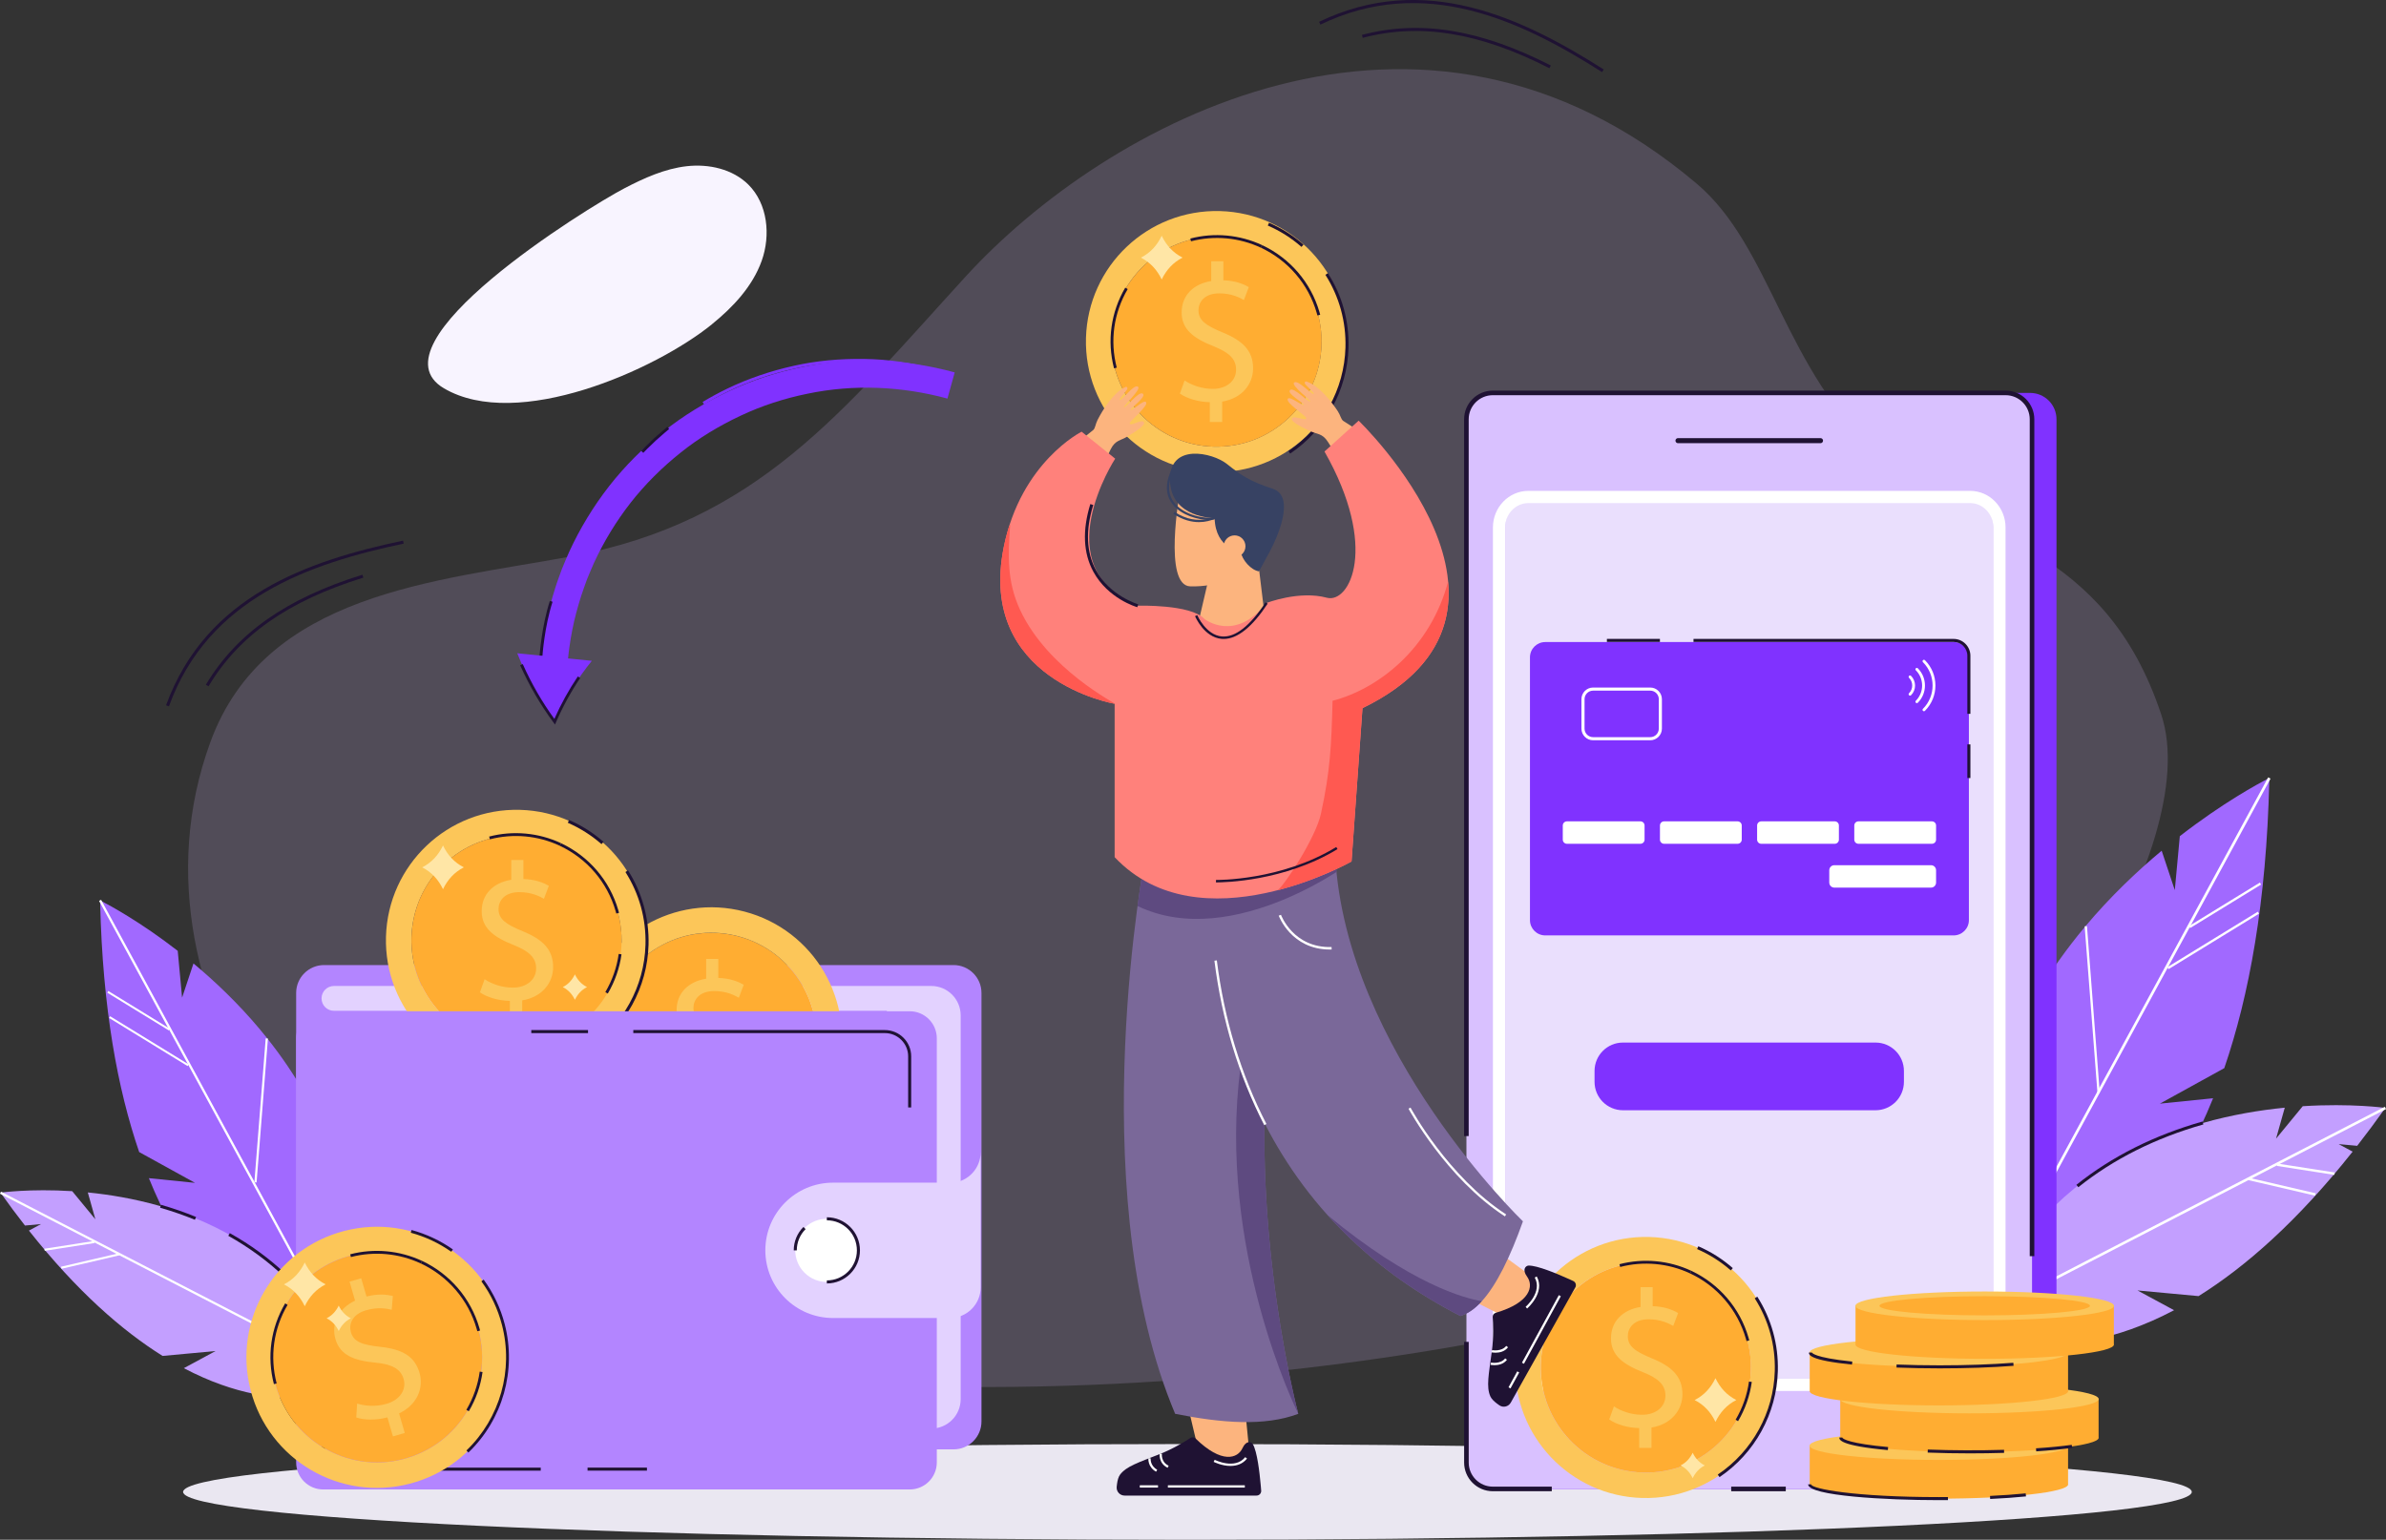 <svg width="378" height="244" viewBox="0 0 378 244" fill="none" xmlns="http://www.w3.org/2000/svg">
<rect x="0" y="0" width="378" height="244" fill="#333333" stroke="none"/>
<g clip-path="url(#clip0_1133_31891)">
<path d="M188.118 244C275.993 244 347.23 240.605 347.23 236.417C347.23 232.229 275.993 228.833 188.118 228.833C100.243 228.833 29.006 232.229 29.006 236.417C29.006 240.605 100.243 244 188.118 244Z" fill="#EAE7F1"/>
<path d="M83.108 210.801C55.498 202.238 18.12 159.406 33.307 117.653C41.949 93.897 69.082 92.127 90.406 88.183C120.043 82.698 133.379 65.257 153.011 43.789C174.945 19.802 224.76 -8.215 268.816 29.119C280.681 39.171 282.572 58.617 297.88 72.262C313.279 85.989 333.357 86.052 342.392 113.225C349.433 134.4 319.123 178.45 298.584 191.576C260.598 215.856 145.37 230.107 83.104 210.801H83.108Z" fill="#D9C1FF" fill-opacity="0.18"/>
<path d="M359.52 123.286C359.52 123.444 359.511 123.598 359.506 123.756C359.064 142.953 356.315 157.794 352.38 169.264L342.181 174.888L350.372 174.058L350.606 174.035C345.529 186.602 339.003 194.551 332.969 199.565C329.215 202.694 325.649 204.684 322.743 205.944C322.553 206.029 322.364 206.111 322.174 206.187C321.705 206.381 321.254 206.557 320.825 206.711H315.378C315.314 206.454 315.26 206.201 315.206 205.944C315.17 205.781 315.134 205.623 315.102 205.461C315.053 205.248 315.012 205.036 314.967 204.824C309.84 179.741 318.965 160.431 330.271 146.912C330.302 146.866 330.338 146.821 330.383 146.776C334.319 142.086 338.516 138.096 342.46 134.81L344.541 141.053L345.335 132.503C352.186 127.186 357.809 124.166 359.19 123.458C359.407 123.345 359.515 123.291 359.515 123.291L359.52 123.286Z" fill="#A169FF"/>
<path d="M359.705 123.385L359.507 123.751L347.127 146.532L346.906 146.934L343.53 153.145L343.418 153.353L332.654 173.155L332.64 173.182L315.103 205.451L314.841 205.934L314.421 206.702H313.947L314.358 205.934L314.967 204.815L332.275 172.97L332.595 172.378L359.191 123.448L359.34 123.182L359.705 123.385Z" fill="white"/>
<path d="M357.69 144.473L343.359 153.263L343.55 153.575L357.881 144.785L357.69 144.473Z" fill="white"/>
<path d="M358.021 139.858L346.787 146.749L346.978 147.06L358.212 140.17L358.021 139.858Z" fill="white"/>
<path d="M330.626 146.761L330.262 146.789L332.291 173.221L332.655 173.193L330.626 146.761Z" fill="white"/>
<path d="M312.973 210.832C312.973 210.832 325.533 217.593 344.425 207.622L338.63 204.49L348.306 205.388C355.716 200.757 363.966 193.544 372.713 182.494L370.501 181.302L373.435 181.573C374.91 179.682 376.4 177.682 377.903 175.565C377.903 175.565 372.546 174.807 364.81 175.294L360.581 180.436L361.963 175.529C346.113 177.091 322.785 184.137 312.969 210.832H312.973Z" fill="#C39FFF"/>
<path d="M377.812 175.387L311.961 209.39L312.149 209.755L378 175.752L377.812 175.387Z" fill="white"/>
<path d="M360.783 184.38L360.724 184.759L369.82 186.18L369.879 185.801L360.783 184.38Z" fill="white"/>
<path d="M356.295 186.638L356.208 187.011L366.775 189.471L366.862 189.097L356.295 186.638Z" fill="white"/>
<path d="M329.255 188.132L328.953 187.753C334.567 183.266 341.287 179.889 348.937 177.718L349.068 178.183C341.481 180.336 334.816 183.686 329.255 188.132Z" fill="#1F1233"/>
<path d="M325.798 66.444V231.763C325.798 234.069 323.93 235.943 321.619 235.943H240.371C238.064 235.943 236.191 234.069 236.191 231.763V66.444C236.191 64.132 238.064 62.264 240.371 62.264H321.619C323.93 62.264 325.798 64.132 325.798 66.444Z" fill="#8032FF"/>
<path d="M321.925 66.444V231.763C321.925 234.069 320.057 235.943 317.746 235.943H236.497C234.191 235.943 232.318 234.069 232.318 231.763V66.444C232.318 64.132 234.191 62.264 236.497 62.264H317.746C320.057 62.264 321.925 64.132 321.925 66.444Z" fill="#D9C1FF"/>
<path d="M315.77 83.587V214.624C315.77 217.292 313.744 219.454 311.248 219.454H242.993C240.497 219.454 238.471 217.292 238.471 214.624V83.587C238.471 80.919 240.497 78.757 242.993 78.757H311.248C313.744 78.757 315.77 80.919 315.77 83.587Z" fill="#EADFFD"/>
<path d="M288.412 70.231H265.833C265.612 70.231 265.432 70.05 265.432 69.829C265.432 69.608 265.612 69.427 265.833 69.427H288.412C288.633 69.427 288.814 69.608 288.814 69.829C288.814 70.05 288.633 70.231 288.412 70.231Z" fill="#1F1233"/>
<path d="M297.128 165.211H257.115C254.63 165.211 252.615 167.226 252.615 169.711V171.436C252.615 173.921 254.63 175.936 257.115 175.936H297.128C299.613 175.936 301.627 173.921 301.627 171.436V169.711C301.627 167.226 299.613 165.211 297.128 165.211Z" fill="#8032FF"/>
<path d="M312.123 220.42H242.121C239.029 220.42 236.516 217.82 236.516 214.62V83.587C236.516 80.392 239.029 77.787 242.121 77.787H312.123C315.214 77.787 317.728 80.387 317.728 83.587V214.624C317.728 217.82 315.214 220.424 312.123 220.424V220.42ZM242.121 79.724C240.099 79.724 238.452 81.457 238.452 83.587V214.624C238.452 216.755 240.099 218.488 242.121 218.488H312.123C314.145 218.488 315.792 216.755 315.792 214.624V83.587C315.792 81.457 314.145 79.724 312.123 79.724H242.121Z" fill="white"/>
<path d="M244.806 148.23H309.496C310.835 148.23 311.92 147.145 311.92 145.806V104.166C311.92 102.827 310.835 101.742 309.496 101.742H244.806C243.468 101.742 242.383 102.827 242.383 104.166V145.806C242.383 147.145 243.468 148.23 244.806 148.23Z" fill="#8032FF"/>
<path d="M259.885 130.157H248.236C247.875 130.157 247.582 130.45 247.582 130.811V133.055C247.582 133.416 247.875 133.709 248.236 133.709H259.885C260.246 133.709 260.539 133.416 260.539 133.055V130.811C260.539 130.45 260.246 130.157 259.885 130.157Z" fill="white"/>
<path d="M275.279 130.157H263.631C263.27 130.157 262.977 130.45 262.977 130.811V133.055C262.977 133.416 263.27 133.709 263.631 133.709H275.279C275.641 133.709 275.934 133.416 275.934 133.055V130.811C275.934 130.45 275.641 130.157 275.279 130.157Z" fill="white"/>
<path d="M290.672 130.157H279.024C278.662 130.157 278.369 130.45 278.369 130.811V133.055C278.369 133.416 278.662 133.709 279.024 133.709H290.672C291.033 133.709 291.326 133.416 291.326 133.055V130.811C291.326 130.45 291.033 130.157 290.672 130.157Z" fill="white"/>
<path d="M306.066 130.157H294.418C294.057 130.157 293.764 130.45 293.764 130.811V133.055C293.764 133.416 294.057 133.709 294.418 133.709H306.066C306.428 133.709 306.721 133.416 306.721 133.055V130.811C306.721 130.45 306.428 130.157 306.066 130.157Z" fill="white"/>
<path d="M305.921 137.104H290.6C290.158 137.104 289.801 137.461 289.801 137.902V139.857C289.801 140.298 290.158 140.656 290.6 140.656H305.921C306.363 140.656 306.72 140.298 306.72 139.857V137.902C306.72 137.461 306.363 137.104 305.921 137.104Z" fill="white"/>
<path d="M250.537 115.46V110.797C250.537 109.777 251.367 108.951 252.383 108.951H261.441C262.461 108.951 263.286 109.781 263.286 110.797V115.46C263.286 116.48 262.456 117.306 261.441 117.306H252.383C251.363 117.306 250.537 116.475 250.537 115.46ZM252.383 109.443C251.638 109.443 251.029 110.048 251.029 110.797V115.46C251.029 116.204 251.634 116.814 252.383 116.814H261.441C262.185 116.814 262.795 116.209 262.795 115.46V110.797C262.795 110.052 262.19 109.443 261.441 109.443H252.383Z" fill="white"/>
<path d="M304.574 112.481C304.574 112.422 304.597 112.368 304.642 112.323C306.678 110.287 306.678 106.969 304.642 104.934C304.556 104.848 304.556 104.703 304.642 104.618C304.728 104.532 304.872 104.532 304.958 104.618C307.17 106.829 307.17 110.431 304.958 112.643C304.872 112.729 304.728 112.729 304.642 112.643C304.597 112.598 304.574 112.544 304.574 112.485V112.481Z" fill="white"/>
<path d="M303.449 106.062C303.449 106.003 303.472 105.949 303.517 105.904C303.603 105.818 303.747 105.818 303.833 105.904C305.336 107.407 305.336 109.853 303.833 111.356C303.747 111.442 303.603 111.442 303.517 111.356C303.431 111.271 303.431 111.126 303.517 111.04C304.844 109.713 304.844 107.551 303.517 106.22C303.472 106.175 303.449 106.12 303.449 106.062Z" fill="white"/>
<path d="M302.371 110.007C302.371 109.948 302.394 109.894 302.439 109.849C303.111 109.176 303.111 108.084 302.439 107.416C302.353 107.33 302.353 107.186 302.439 107.1C302.525 107.014 302.669 107.014 302.755 107.1C303.603 107.949 303.603 109.325 302.755 110.169C302.669 110.255 302.525 110.255 302.439 110.169C302.394 110.124 302.371 110.07 302.371 110.011V110.007Z" fill="white"/>
<path d="M322.287 199.056H321.56V66.444C321.56 64.34 319.85 62.625 317.742 62.625H236.494C234.391 62.625 232.676 64.336 232.676 66.444V180.026H231.949V66.444C231.949 63.939 233.989 61.898 236.494 61.898H317.742C320.247 61.898 322.287 63.939 322.287 66.444V199.056Z" fill="#1F1233"/>
<path d="M245.84 236.308H236.498C233.993 236.308 231.953 234.268 231.953 231.763V212.642H232.68V231.763C232.68 233.866 234.39 235.581 236.498 235.581H245.84V236.308Z" fill="#1F1233"/>
<path d="M282.911 235.582H274.264V236.308H282.911V235.582Z" fill="#1F1233"/>
<path d="M327.645 235.216C327.645 236.466 318.474 237.482 307.169 237.482C295.864 237.482 286.693 236.466 286.693 235.216C286.693 235.193 286.698 235.171 286.702 235.148V229.027H327.631V235.135C327.64 235.162 327.645 235.189 327.645 235.216Z" fill="#FFAD32"/>
<path d="M307.165 231.347C318.474 231.347 327.641 230.333 327.641 229.081C327.641 227.83 318.474 226.815 307.165 226.815C295.857 226.815 286.689 227.83 286.689 229.081C286.689 230.333 295.857 231.347 307.165 231.347Z" fill="#FCC659"/>
<path d="M332.483 227.832C332.483 229.082 323.312 230.098 312.007 230.098C300.702 230.098 291.531 229.082 291.531 227.832C291.531 227.809 291.536 227.787 291.54 227.764V221.644H332.469V227.751C332.478 227.778 332.483 227.805 332.483 227.832Z" fill="#FFAD32"/>
<path d="M312.003 223.964C323.312 223.964 332.479 222.949 332.479 221.698C332.479 220.446 323.312 219.432 312.003 219.432C300.695 219.432 291.527 220.446 291.527 221.698C291.527 222.949 300.695 223.964 312.003 223.964Z" fill="#FCC659"/>
<path d="M327.645 220.442C327.645 221.693 318.474 222.708 307.169 222.708C295.864 222.708 286.693 221.693 286.693 220.442C286.693 220.42 286.698 220.397 286.702 220.375V214.254H327.631V220.361C327.64 220.388 327.645 220.415 327.645 220.442Z" fill="#FFAD32"/>
<path d="M307.165 216.579C318.474 216.579 327.641 215.564 327.641 214.313C327.641 213.061 318.474 212.047 307.165 212.047C295.857 212.047 286.689 213.061 286.689 214.313C286.689 215.564 295.857 216.579 307.165 216.579Z" fill="#FCC659"/>
<path d="M307.169 237.721C298.842 237.721 286.449 237.053 286.449 235.216H286.932C286.932 235.92 293.882 237.238 307.169 237.238C307.652 237.238 308.13 237.238 308.604 237.234V237.717C308.134 237.717 307.652 237.721 307.169 237.721Z" fill="#1F1233"/>
<path d="M315.288 237.536L315.266 237.053C317.337 236.954 319.242 236.818 320.917 236.647L320.967 237.13C319.283 237.301 317.374 237.437 315.288 237.536Z" fill="#1F1233"/>
<path d="M299.085 229.79C291.391 229.091 291.391 228.12 291.391 227.8H291.874C291.874 228.035 293.178 228.766 299.126 229.307L299.081 229.79H299.085Z" fill="#1F1233"/>
<path d="M312.111 230.31C309.809 230.31 307.548 230.269 305.391 230.183L305.409 229.7C309.258 229.849 313.519 229.867 317.486 229.745L317.499 230.228C315.744 230.282 313.929 230.31 312.106 230.31H312.111Z" fill="#1F1233"/>
<path d="M322.584 229.989L322.553 229.506C324.737 229.361 326.642 229.176 328.213 228.955L328.281 229.434C326.696 229.659 324.778 229.844 322.584 229.989Z" fill="#1F1233"/>
<path d="M293.4 216.24C286.576 215.545 286.576 214.664 286.576 214.335H287.059C287.059 214.335 287.235 215.125 293.45 215.761L293.4 216.244V216.24Z" fill="#1F1233"/>
<path d="M307.291 216.84C304.935 216.84 302.634 216.795 300.449 216.709L300.467 216.227C302.647 216.312 304.944 216.357 307.291 216.357C311.493 216.357 315.527 216.217 318.962 215.951L318.998 216.434C315.554 216.7 311.506 216.84 307.291 216.84Z" fill="#1F1233"/>
<path d="M334.901 213.058C334.901 214.308 325.73 215.324 314.425 215.324C303.12 215.324 293.949 214.308 293.949 213.058C293.949 213.035 293.954 213.012 293.958 212.99V206.869H334.887V212.976C334.896 213.003 334.901 213.031 334.901 213.058Z" fill="#FFAD32"/>
<path d="M314.425 209.189C325.733 209.189 334.901 208.175 334.901 206.923C334.901 205.672 325.733 204.657 314.425 204.657C303.117 204.657 293.949 205.672 293.949 206.923C293.949 208.175 303.117 209.189 314.425 209.189Z" fill="#FCC659"/>
<path d="M331.101 206.923C331.101 207.763 323.632 208.444 314.426 208.444C305.219 208.444 297.75 207.763 297.75 206.923C297.75 206.083 305.219 205.402 314.426 205.402C323.632 205.402 331.101 206.083 331.101 206.923Z" fill="#FFAD32"/>
<path d="M261.293 196.018C249.875 195.706 240.371 204.711 240.055 216.136C239.743 227.556 248.747 237.066 260.169 237.378C271.587 237.689 281.096 228.684 281.408 217.26C281.719 205.84 272.716 196.334 261.293 196.018ZM277.373 217.151C277.251 221.598 275.405 225.728 272.174 228.788C268.947 231.848 264.723 233.469 260.278 233.347C251.103 233.094 243.841 225.43 244.089 216.249C244.211 211.802 246.053 207.672 249.284 204.612C252.398 201.66 256.442 200.048 260.72 200.048C260.878 200.048 261.027 200.048 261.185 200.057C270.211 200.301 277.378 207.726 277.378 216.695C277.378 216.849 277.378 216.998 277.378 217.151H277.373Z" fill="#FCC659"/>
<path d="M277.382 216.695C277.382 216.849 277.382 216.998 277.382 217.151C277.26 221.597 275.414 225.728 272.183 228.788C268.956 231.848 264.732 233.469 260.286 233.347C251.111 233.094 243.85 225.43 244.098 216.248C244.22 211.802 246.061 207.672 249.293 204.612C252.407 201.66 256.45 200.048 260.729 200.048C260.887 200.048 261.035 200.048 261.193 200.057C270.22 200.301 277.391 207.726 277.391 216.695H277.382Z" fill="#FFAD32"/>
<path d="M259.683 229.434V226.301C257.882 226.27 256.023 225.71 254.939 224.938L255.684 222.862C256.799 223.606 258.415 224.193 260.152 224.193C262.354 224.193 263.844 222.92 263.844 221.155C263.844 219.39 262.634 218.393 260.337 217.463C257.173 216.222 255.219 214.795 255.219 212.096C255.219 209.397 257.047 207.569 259.904 207.104V203.971H261.826V206.982C263.686 207.045 264.958 207.542 265.857 208.07L265.08 210.119C264.43 209.749 263.158 209.063 261.172 209.063C258.785 209.063 257.886 210.489 257.886 211.73C257.886 213.342 259.033 214.15 261.732 215.265C264.927 216.569 266.538 218.181 266.538 220.943C266.538 223.394 264.832 225.687 261.637 226.215V229.443H259.683V229.434Z" fill="#FCC659"/>
<path d="M276.695 212.53C276.659 212.394 276.623 212.259 276.583 212.123C275.26 207.56 272.047 203.8 267.746 201.787L267.936 201.376C272.349 203.443 275.657 207.303 277.007 211.965C277.057 212.132 277.093 212.268 277.129 212.408L276.691 212.521L276.695 212.53Z" fill="#1F1233"/>
<path d="M267.751 201.791C264.294 200.17 260.363 199.809 256.671 200.771L256.559 200.333C260.35 199.344 264.393 199.719 267.945 201.38L267.755 201.791H267.751Z" fill="#1F1233"/>
<path d="M275.351 225.209L274.963 224.978C276.069 223.096 276.782 221.06 277.08 218.925L277.527 218.988C277.22 221.182 276.489 223.272 275.351 225.209Z" fill="#1F1233"/>
<path d="M274.197 201.312C272.599 199.913 270.802 198.776 268.861 197.932L269.055 197.489C271.046 198.351 272.883 199.516 274.517 200.951L274.197 201.317V201.312Z" fill="#1F1233"/>
<path d="M272.409 234.07L272.139 233.668C277.613 229.98 280.989 223.846 281.169 217.256C281.282 213.162 280.181 209.176 277.992 205.736L278.398 205.475C280.641 209 281.765 213.076 281.652 217.269C281.467 224.017 278.015 230.296 272.409 234.074V234.07Z" fill="#1F1233"/>
<path d="M312.158 113.121H311.675V103.908C311.675 102.708 310.696 101.728 309.495 101.728H268.291V101.245H309.495C310.962 101.245 312.158 102.441 312.158 103.908V113.121Z" fill="#1F1233"/>
<path d="M312.159 117.96H311.676V123.291H312.159V117.96Z" fill="#1F1233"/>
<path d="M262.971 101.241H254.572V101.724H262.971V101.241Z" fill="#1F1233"/>
<path d="M112.79 51.381C116.139 48.664 119.217 45.391 120.67 41.333C122.119 37.275 121.622 32.306 118.567 29.263C116.076 26.785 112.294 25.946 108.805 26.338C105.312 26.731 102.04 28.216 98.926 29.837C92.964 32.942 58.277 54.451 70.336 61.537C81.944 68.358 103.827 58.657 112.799 51.381H112.79Z" fill="#F8F4FF"/>
<path d="M33.03 108.752L32.615 108.504C37.507 100.343 45.387 94.805 57.419 91.076L57.563 91.537C45.654 95.224 37.859 100.695 33.035 108.752H33.03Z" fill="#1F1233"/>
<path d="M26.762 111.93L26.307 111.763C32.62 94.403 48.831 88.833 63.855 85.673L63.955 86.147C49.062 89.28 32.995 94.791 26.762 111.93Z" fill="#1F1233"/>
<path d="M245.466 10.811C234.364 5.137 224.968 3.607 215.887 5.999L215.766 5.53C224.968 3.106 234.472 4.645 245.687 10.378L245.466 10.806V10.811Z" fill="#1F1233"/>
<path d="M253.805 11.421C240.961 3.259 225.612 -4.017 209.184 3.896L208.977 3.458C225.621 -4.559 241.11 2.776 254.071 11.01L253.809 11.416L253.805 11.421Z" fill="#1F1233"/>
<path d="M193.281 33.448C181.863 33.137 172.359 42.142 172.043 53.566C171.732 64.987 180.735 74.497 192.158 74.809C203.576 75.12 213.085 66.115 213.396 54.69C213.708 43.27 204.704 33.764 193.281 33.448ZM209.361 54.582C209.24 59.028 207.394 63.158 204.162 66.219C200.936 69.279 196.711 70.9 192.266 70.778C183.091 70.525 175.829 62.86 176.078 53.679C176.2 49.233 178.041 45.103 181.272 42.043C184.386 39.091 188.43 37.479 192.708 37.479C192.866 37.479 193.015 37.479 193.173 37.488C202.199 37.732 209.366 45.157 209.366 54.126C209.366 54.28 209.366 54.429 209.366 54.582H209.361Z" fill="#FCC659"/>
<path d="M209.37 54.126C209.37 54.279 209.37 54.428 209.37 54.582C209.248 59.028 207.402 63.158 204.171 66.219C200.944 69.279 196.72 70.9 192.275 70.778C183.1 70.525 175.838 62.86 176.086 53.679C176.208 49.233 178.049 45.103 181.281 42.042C184.395 39.09 188.438 37.479 192.717 37.479C192.875 37.479 193.024 37.479 193.182 37.488C202.208 37.732 209.379 45.157 209.379 54.126H209.37Z" fill="#FFAD32"/>
<path d="M191.665 66.864V63.732C189.864 63.7 188.005 63.141 186.922 62.369L187.667 60.292C188.781 61.037 190.397 61.624 192.134 61.624C194.337 61.624 195.826 60.351 195.826 58.586C195.826 56.821 194.617 55.824 192.319 54.894C189.156 53.652 187.202 52.226 187.202 49.527C187.202 46.828 189.029 44.999 191.886 44.535V41.402H193.809V44.413C195.668 44.476 196.941 44.972 197.839 45.496L197.063 47.545C196.413 47.175 195.14 46.489 193.154 46.489C190.767 46.489 189.869 47.915 189.869 49.157C189.869 50.768 191.015 51.576 193.714 52.691C196.909 53.995 198.52 55.607 198.52 58.369C198.52 60.82 196.814 63.113 193.619 63.642V66.869H191.665V66.864Z" fill="#FCC659"/>
<path d="M208.712 49.996C208.676 49.851 208.636 49.712 208.595 49.572C207.282 45.026 204.064 41.271 199.768 39.257L199.957 38.847C204.371 40.914 207.679 44.773 209.028 49.436C209.073 49.59 209.114 49.734 209.15 49.879L208.712 49.991V49.996Z" fill="#1F1233"/>
<path d="M199.767 39.258C196.31 37.637 192.374 37.276 188.687 38.237L188.574 37.8C192.365 36.811 196.409 37.186 199.961 38.847L199.771 39.258H199.767Z" fill="#1F1233"/>
<path d="M176.489 58.374C175.356 54.009 175.988 49.463 178.267 45.581L178.656 45.812C176.435 49.59 175.816 54.013 176.922 58.261L176.484 58.374H176.489Z" fill="#1F1233"/>
<path d="M206.185 39.123C204.587 37.723 202.791 36.586 200.85 35.742L201.044 35.299C203.034 36.161 204.871 37.326 206.505 38.761L206.185 39.127V39.123Z" fill="#1F1233"/>
<path d="M204.392 71.88L204.121 71.478C209.595 67.79 212.971 61.656 213.152 55.066C213.265 50.972 212.163 46.986 209.975 43.547L210.381 43.285C212.624 46.81 213.747 50.886 213.635 55.079C213.45 61.828 209.997 68.106 204.392 71.88Z" fill="#1F1233"/>
<path d="M189.846 98.691L191.678 90.837L199.161 87.723L200.492 98.691C200.492 98.691 199.382 105.819 192.5 108.369C185.617 110.924 189.846 98.691 189.846 98.691Z" fill="#FCB47E"/>
<path d="M186.904 78.04C186.904 78.04 184.241 92.805 188.569 92.918C192.897 93.031 196.449 91.365 197.338 90.363C198.227 89.366 198.891 84.482 198.891 84.482C198.891 84.482 199.446 78.153 196.783 76.935C194.12 75.711 188.348 73.603 186.904 78.045V78.04Z" fill="#FCB47E"/>
<path d="M201.148 87.434C200.3 89.005 199.456 90.544 199.456 90.544C198.192 90.345 196.793 88.766 196.545 87.402C196.545 87.402 192.564 87.032 192.425 82.103C192.425 82.103 185.515 82.148 185.353 76.149C185.186 70.155 192.095 71.699 194.383 73.531C196.671 75.359 198.057 76.294 201.622 77.445C205.368 78.655 202.236 85.421 201.148 87.434Z" fill="#374263"/>
<path d="M197.917 230.048L197.064 221.323H187.844L189.848 229.796C189.848 229.796 190.917 232.635 194.018 232.531C196.996 232.432 197.917 230.048 197.917 230.048Z" fill="#FCB47E"/>
<path d="M243.322 202.753L236.241 197.585L230.107 204.473L239.183 209.073C239.183 209.073 240.307 209.294 242.582 207.312C244.829 205.353 243.322 202.749 243.322 202.749V202.753Z" fill="#FCB47E"/>
<path d="M205.679 224.041C200.34 226.058 193.521 225.508 186.169 224.041C185.957 223.526 185.745 223.016 185.542 222.497C171.533 187.086 181.453 135.655 181.453 135.655H203.481L202.985 152.654C202.019 157.146 201.355 161.696 200.927 166.205C198.129 195.861 205.679 224.041 205.679 224.041Z" fill="#7A6899"/>
<path d="M205.675 224.027C205.332 223.337 192.786 197.838 196.523 169.071L200.499 172.276C199.154 199.206 205.494 223.35 205.675 224.027Z" fill="#5E4A80"/>
<path d="M241.274 193.531C239.252 199.21 237.099 203.615 234.757 206.193C233.669 207.389 232.541 208.192 231.363 208.54C227.987 206.807 224.896 204.929 222.066 202.938C221.678 202.672 221.303 202.401 220.924 202.126C220.423 201.76 219.927 201.386 219.449 201.011C219.227 200.839 219.006 200.672 218.794 200.496C218.361 200.158 217.932 199.81 217.517 199.467C217.142 199.156 216.777 198.844 216.42 198.533C214.52 196.885 212.769 195.193 211.149 193.455C210.996 193.292 210.838 193.121 210.689 192.958C210.576 192.836 210.468 192.71 210.355 192.593H210.35C188.133 167.888 192.212 135.664 192.212 135.664H211.537C213.194 166.561 241.269 193.536 241.269 193.536L241.274 193.531Z" fill="#7A6899"/>
<path d="M215.873 68.76C214.226 67.555 213.075 66.891 212.795 66.693C212.443 66.44 212.362 65.817 211.952 65.185C211.008 63.736 209.045 61.177 207.019 60.468C206.757 60.373 206.558 60.653 206.838 60.951C207.335 61.497 208.273 62.283 208.129 62.413C207.818 62.675 205.62 60.03 205.001 60.644C204.537 61.109 207.718 63.465 207.592 63.614C207.344 63.912 204.947 61.208 204.365 61.822C203.81 62.4 206.685 63.917 206.563 64.169C206.432 64.431 204.442 62.784 204.049 63.158C203.453 63.727 207.046 65.952 206.947 66.282C206.82 66.814 204.961 65.7 204.685 66.332C204.415 66.923 207.014 68.038 207.506 68.286C208.643 68.855 209.469 68.606 210.376 70.024C210.877 70.8 211.369 71.577 211.857 72.357L215.873 68.76Z" fill="#FCB47E"/>
<path d="M170.359 70.525C171.871 69.153 172.941 68.367 173.198 68.141C173.519 67.853 173.537 67.225 173.875 66.553C174.66 65.013 176.335 62.26 178.275 61.335C178.523 61.213 178.754 61.465 178.505 61.795C178.072 62.391 177.224 63.271 177.382 63.388C177.72 63.614 179.62 60.752 180.302 61.294C180.816 61.705 177.905 64.39 178.045 64.521C178.325 64.792 180.414 61.849 181.06 62.395C181.674 62.914 178.975 64.725 179.128 64.964C179.286 65.212 181.091 63.357 181.52 63.691C182.17 64.192 178.839 66.792 178.97 67.108C179.155 67.627 180.879 66.318 181.222 66.914C181.556 67.473 179.088 68.859 178.627 69.157C177.558 69.843 176.709 69.69 175.96 71.193C175.545 72.019 175.139 72.84 174.737 73.671L170.359 70.52V70.525Z" fill="#FCB47E"/>
<path d="M211.739 138.178C210.015 139.275 206.996 141.054 203.277 142.593C199.942 143.965 196.043 145.157 192.004 145.509C188.082 145.852 184.02 145.401 180.211 143.568C180.455 141.762 180.685 140.228 180.879 139.004C184.372 140.855 188.163 141.631 191.922 141.74C195.889 141.857 199.825 141.221 203.345 140.304C206.563 139.469 209.437 138.395 211.667 137.434C211.685 137.682 211.712 137.93 211.739 138.178Z" fill="#5E4A80"/>
<path d="M176.587 135.836V111.52C176.587 111.52 154.739 107.809 159.031 86.653C161.757 73.211 171.352 68.408 171.352 68.408L176.673 72.683C176.673 72.683 165.359 89.975 180.252 95.983C180.252 95.983 188.628 95.721 190.808 98.077C190.808 98.077 195.605 101.919 200.669 95.545C200.669 95.545 205.818 93.537 210.205 94.719C213.815 95.69 218.468 86.734 209.83 71.55L215.241 66.661C215.241 66.661 246.914 97.116 215.851 112.215L214.118 136.508C214.118 136.508 190.077 150.145 176.587 135.831V135.836Z" fill="#FF817B"/>
<path d="M195.588 88.287C196.54 88.287 197.312 87.515 197.312 86.563C197.312 85.61 196.54 84.838 195.588 84.838C194.635 84.838 193.863 85.61 193.863 86.563C193.863 87.515 194.635 88.287 195.588 88.287Z" fill="#FCB47E"/>
<path d="M200.29 178.297C196.229 170.416 193.575 161.645 192.393 152.239L192.776 152.189C193.954 161.551 196.594 170.276 200.633 178.116L200.29 178.292V178.297Z" fill="white"/>
<path d="M210.67 150.465C204.555 150.465 202.601 145.152 202.578 145.098L202.939 144.967C202.957 145.021 204.871 150.234 210.954 150.076L210.963 150.46C210.864 150.46 210.765 150.46 210.666 150.46L210.67 150.465Z" fill="white"/>
<path d="M193.86 101.251C193.747 101.251 193.63 101.246 193.517 101.237C190.768 100.984 189.378 97.775 189.324 97.635L189.676 97.486C189.69 97.518 191.035 100.623 193.553 100.853C195.67 101.047 198.007 99.228 200.508 95.446L200.828 95.658C198.373 99.373 196.031 101.251 193.86 101.251Z" fill="#1F1233"/>
<path d="M176.588 111.524C176.588 111.524 154.735 107.814 159.027 86.653C159.257 85.497 159.546 84.396 159.876 83.367C159.93 83.308 159.989 83.249 160.038 83.195C159.677 87.971 159.506 92.155 161.622 96.678C166.045 106.139 176.89 111.497 176.588 111.52V111.524Z" fill="#FF5951"/>
<path d="M215.846 112.219L214.113 136.513C214.113 136.513 209.122 139.347 202.406 141.076C203.566 140.196 208.454 132.721 209.271 128.943C210.737 122.168 210.922 118.268 211.112 111.05C218.342 109.172 226.578 102.803 229.412 92.173C230.058 99.423 226.98 106.803 215.846 112.219Z" fill="#FF5951"/>
<path d="M192.75 139.826C192.682 139.826 192.646 139.826 192.637 139.826L192.646 139.442C192.75 139.442 202.904 139.587 211.695 134.224L211.894 134.554C203.504 139.668 193.887 139.83 192.75 139.83V139.826Z" fill="#1F1233"/>
<path d="M234.756 206.188C233.668 207.384 232.54 208.188 231.362 208.535C227.986 206.802 224.895 204.924 222.065 202.934C221.677 202.667 221.302 202.396 220.923 202.121C220.422 201.755 219.926 201.381 219.447 201.006C219.226 200.835 219.005 200.668 218.793 200.492C218.36 200.153 217.931 199.806 217.516 199.462C217.141 199.151 216.776 198.84 216.419 198.528C214.519 196.881 212.768 195.188 211.148 193.45C210.994 193.288 210.836 193.116 210.687 192.954C210.575 192.832 210.466 192.705 210.354 192.588C223.568 203.511 232.021 205.741 234.751 206.193L234.756 206.188Z" fill="#5E4A80"/>
<path d="M238.413 192.755C229.111 186.716 223.199 175.797 223.141 175.689L223.461 175.517C223.52 175.625 229.387 186.459 238.611 192.448L238.413 192.751V192.755Z" fill="white"/>
<path d="M199.08 236.996H178.162C177.436 236.996 176.854 236.377 176.908 235.651C176.908 235.642 176.908 235.632 176.908 235.623C176.921 235.465 176.944 235.298 176.966 235.136C177.039 234.581 177.188 234.021 177.449 233.673C178.442 232.355 180.365 231.755 183.799 230.396C185.952 229.539 187.78 228.401 188.583 227.869C188.845 227.693 189.183 227.738 189.409 227.954C193.547 231.999 196.084 231.137 196.846 229.471C197.429 228.198 198.25 228.465 198.476 228.839C199.171 230.004 199.554 233.421 199.708 235.136C199.726 235.321 199.744 235.488 199.753 235.623C199.775 235.944 199.794 236.138 199.794 236.138C199.87 236.585 199.527 236.996 199.076 236.996H199.08Z" fill="#1F1233"/>
<path d="M184.986 232.595C183.501 231.872 183.723 230.338 183.723 230.324L184.079 230.378C184.07 230.433 183.903 231.665 185.14 232.265L184.982 232.59L184.986 232.595Z" fill="white"/>
<path d="M183.149 233.213C181.781 232.441 181.93 231.11 181.935 231.056L182.296 231.101C182.291 231.146 182.178 232.252 183.329 232.902L183.149 233.218V233.213Z" fill="white"/>
<path d="M194.955 232.302C193.556 232.302 192.288 231.665 192.27 231.652L192.437 231.327C192.468 231.345 195.641 232.938 197.275 230.907L197.56 231.132C196.842 232.026 195.872 232.297 194.96 232.297L194.955 232.302Z" fill="white"/>
<path d="M197.211 235.366H185.021V235.727H197.211V235.366Z" fill="white"/>
<path d="M183.457 235.366H180.572V235.727H183.457V235.366Z" fill="white"/>
<path d="M249.56 204.013L239.342 222.267C238.986 222.904 238.164 223.111 237.555 222.705C237.551 222.705 237.542 222.696 237.537 222.692C237.402 222.601 237.271 222.502 237.135 222.403C236.689 222.064 236.273 221.662 236.102 221.265C235.439 219.758 235.854 217.785 236.346 214.124C236.653 211.827 236.549 209.683 236.481 208.712C236.458 208.401 236.662 208.125 236.959 208.035C242.51 206.401 242.998 203.765 241.915 202.285C241.089 201.156 241.721 200.565 242.158 200.551C243.517 200.511 246.681 201.842 248.251 202.551C248.427 202.623 248.581 202.691 248.707 202.749C248.996 202.885 249.172 202.966 249.172 202.966C249.601 203.115 249.786 203.616 249.569 204.013H249.56Z" fill="#1F1233"/>
<path d="M236.928 214.355C236.581 214.355 236.328 214.305 236.301 214.301L236.373 213.944C236.373 213.944 237.881 214.242 238.621 213.276L238.91 213.497C238.359 214.215 237.506 214.355 236.924 214.355H236.928Z" fill="white"/>
<path d="M236.76 216.332C236.413 216.332 236.16 216.282 236.133 216.278L236.205 215.921C236.205 215.921 237.713 216.219 238.453 215.253L238.742 215.474C238.191 216.192 237.338 216.332 236.756 216.332H236.76Z" fill="white"/>
<path d="M241.932 207.362L241.697 207.087C241.724 207.065 244.406 204.731 243.142 202.451L243.458 202.275C244.861 204.817 241.959 207.335 241.927 207.362H241.932Z" fill="white"/>
<path d="M246.954 205.237L241.113 215.938L241.43 216.112L247.271 205.41L246.954 205.237Z" fill="white"/>
<path d="M240.364 217.312L238.982 219.844L239.299 220.017L240.681 217.485L240.364 217.312Z" fill="white"/>
<path d="M180.184 96.222C179.994 96.168 175.531 94.859 173.211 90.593C171.614 87.65 171.451 84.044 172.733 79.877L173.193 80.022C171.952 84.057 172.101 87.533 173.631 90.359C175.847 94.444 180.27 95.744 180.31 95.757L180.179 96.222H180.184Z" fill="#1F1233"/>
<path d="M191.508 82.387C189.824 82.387 187.175 81.669 185.789 79.941C184.932 78.871 184.232 76.98 185.776 74.059L186.096 74.226C184.932 76.433 184.923 78.279 186.074 79.715C187.68 81.719 191.07 82.292 192.379 81.936L192.473 82.288C192.216 82.356 191.887 82.396 191.508 82.396V82.387Z" fill="#374263"/>
<path d="M189.95 82.739C188.786 82.739 187.391 82.419 185.875 81.417L186.074 81.114C190.041 83.732 193.082 81.475 193.109 81.453L193.331 81.742C193.331 81.742 191.986 82.739 189.946 82.739H189.95Z" fill="#374263"/>
<path d="M15.858 142.677C15.858 142.813 15.863 142.948 15.867 143.083C16.251 159.74 18.634 172.613 22.05 182.562L30.895 187.441L23.792 186.719L23.589 186.701C27.994 197.602 33.653 204.499 38.888 208.85C42.142 211.563 45.238 213.292 47.756 214.384C47.923 214.456 48.086 214.529 48.248 214.592C48.654 214.763 49.047 214.912 49.417 215.048H54.142C54.196 214.826 54.246 214.605 54.291 214.384C54.323 214.244 54.354 214.104 54.382 213.964C54.427 213.779 54.463 213.594 54.499 213.414C58.944 191.657 51.028 174.902 41.221 163.175C41.194 163.134 41.163 163.098 41.127 163.057C37.715 158.99 34.073 155.528 30.652 152.675L28.847 158.092L28.156 150.676C22.212 146.063 17.334 143.445 16.138 142.831C15.953 142.736 15.854 142.686 15.854 142.686L15.858 142.677Z" fill="#A169FF"/>
<path d="M15.695 142.763L15.871 143.079L26.608 162.845L26.802 163.193L29.731 168.582L29.83 168.763L39.163 185.938L39.177 185.96L54.39 213.96L54.62 214.375L54.981 215.043H55.397L55.036 214.375L54.508 213.405L39.493 185.78L39.213 185.265L16.142 142.817L16.016 142.587L15.695 142.763Z" fill="white"/>
<path d="M17.452 161.042L17.287 161.312L29.721 168.938L29.886 168.669L17.452 161.042Z" fill="white"/>
<path d="M17.161 157.037L16.996 157.307L26.741 163.284L26.906 163.015L17.161 157.037Z" fill="white"/>
<path d="M40.648 187.378L42.445 164.574L42.093 164.547L40.301 187.355L40.648 187.378Z" fill="white"/>
<path d="M56.412 219.589C56.412 219.589 45.517 225.452 29.126 216.808L34.154 214.091L25.759 214.867C19.328 210.85 12.175 204.594 4.584 195.006L6.502 193.973L3.957 194.207C2.675 192.569 1.384 190.831 0.08 188.994C0.08 188.994 4.724 188.335 11.439 188.759L15.109 193.219L13.913 188.962C27.664 190.321 47.9 196.428 56.416 219.589H56.412Z" fill="#C39FFF"/>
<path d="M0.16 188.843L-0.004 189.16L57.125 218.659L57.288 218.342L0.16 188.843Z" fill="white"/>
<path d="M14.93 196.648L7.037 197.881L7.089 198.211L14.981 196.978L14.93 196.648Z" fill="white"/>
<path d="M18.841 198.597L9.672 200.731L9.748 201.057L18.917 198.923L18.841 198.597Z" fill="white"/>
<path d="M151.066 152.929H51.341C48.898 152.929 46.918 154.909 46.918 157.352V225.254C46.918 227.697 48.898 229.677 51.341 229.677H151.066C153.508 229.677 155.489 227.697 155.489 225.254V157.352C155.489 154.909 153.508 152.929 151.066 152.929Z" fill="#B385FF"/>
<path d="M152.194 160.895V221.715C152.194 224.288 150.109 226.378 147.532 226.378H140.497V160.178H52.907C51.819 160.178 50.94 159.298 50.94 158.21C50.94 157.122 51.819 156.242 52.907 156.242H147.532C150.105 156.242 152.194 158.327 152.194 160.904V160.895Z" fill="#E3D2FF"/>
<path d="M125.586 153.926C125.681 154.044 125.78 154.161 125.87 154.283C128.587 157.799 129.774 162.169 129.21 166.583C128.646 170.993 126.403 174.92 122.882 177.642C115.621 183.257 105.146 181.917 99.532 174.649C96.815 171.133 95.624 166.768 96.188 162.354C96.734 158.097 98.846 154.288 102.154 151.584C102.276 151.484 102.393 151.394 102.52 151.295C109.664 145.77 119.908 146.98 125.59 153.926H125.586Z" fill="#FFAD32"/>
<path d="M111.653 177.421V174.288C109.853 174.257 107.993 173.697 106.91 172.925L107.655 170.849C108.77 171.594 110.385 172.18 112.123 172.18C114.325 172.18 115.814 170.908 115.814 169.143C115.814 167.378 114.605 166.38 112.308 165.45C109.144 164.209 107.19 162.783 107.19 160.083C107.19 157.384 109.018 155.556 111.875 155.091V151.958H113.797V154.969C115.656 155.032 116.929 155.529 117.827 156.057L117.051 158.106C116.401 157.736 115.128 157.05 113.143 157.05C110.755 157.05 109.857 158.476 109.857 159.718C109.857 161.329 111.003 162.137 113.702 163.252C116.898 164.557 118.509 166.168 118.509 168.931C118.509 171.382 116.803 173.675 113.608 174.203V177.43H111.653V177.421Z" fill="#FCC659"/>
<path d="M117.935 144.452C106.887 141.559 95.582 148.171 92.689 159.226C89.796 170.276 96.408 181.583 107.46 184.476C118.508 187.37 129.814 180.757 132.706 169.702C135.599 158.653 128.988 147.345 117.935 144.452ZM128.807 168.682C127.679 172.984 124.948 176.591 121.108 178.834C117.272 181.082 112.79 181.7 108.485 180.572C99.608 178.247 94.273 169.129 96.597 160.246C97.726 155.944 100.452 152.338 104.292 150.09C107.993 147.923 112.298 147.273 116.464 148.239C116.617 148.275 116.762 148.311 116.915 148.352C125.653 150.636 130.951 159.492 128.915 168.231C128.879 168.38 128.848 168.524 128.807 168.673V168.682Z" fill="#FCC659"/>
<path d="M82.385 128.333C70.967 128.022 61.462 137.027 61.147 148.451C60.835 159.871 69.839 169.382 81.261 169.693C92.679 170.005 102.188 161 102.5 149.575C102.811 138.155 93.808 128.649 82.385 128.333ZM98.465 149.467C98.343 153.913 96.497 158.043 93.266 161.104C90.039 164.164 85.815 165.784 81.37 165.662C72.195 165.41 64.933 157.745 65.181 148.564C65.303 144.118 67.144 139.988 70.376 136.927C73.49 133.975 77.533 132.364 81.812 132.364C81.97 132.364 82.119 132.364 82.277 132.373C91.303 132.617 98.469 140.042 98.469 149.011C98.469 149.164 98.469 149.313 98.469 149.467H98.465Z" fill="#FCC659"/>
<path d="M94.711 138.466C94.805 138.584 94.905 138.701 94.995 138.823C97.712 142.339 98.899 146.709 98.335 151.123C97.771 155.533 95.528 159.46 92.007 162.182C84.746 167.797 74.271 166.457 68.657 159.189C65.94 155.673 64.749 151.308 65.313 146.894C65.859 142.637 67.971 138.828 71.279 136.124C71.401 136.024 71.518 135.934 71.644 135.835C78.789 130.31 89.033 131.52 94.715 138.466H94.711Z" fill="#FFAD32"/>
<path d="M80.775 161.744V158.612C78.974 158.58 77.114 158.02 76.031 157.249L76.776 155.172C77.891 155.917 79.506 156.504 81.244 156.504C83.446 156.504 84.936 155.231 84.936 153.466C84.936 151.701 83.726 150.703 81.429 149.774C78.265 148.532 76.311 147.106 76.311 144.407C76.311 141.707 78.139 139.879 80.996 139.414V136.282H82.918V139.292C84.778 139.356 86.05 139.852 86.948 140.38L86.172 142.43C85.522 142.059 84.249 141.373 82.264 141.373C79.876 141.373 78.978 142.8 78.978 144.041C78.978 145.652 80.125 146.46 82.823 147.575C86.019 148.88 87.63 150.491 87.63 153.254C87.63 155.705 85.924 157.998 82.729 158.526V161.753H80.775V161.744Z" fill="#FCC659"/>
<path d="M95.29 133.763C93.692 132.364 91.896 131.226 89.955 130.382L90.149 129.94C92.14 130.802 93.977 131.967 95.611 133.402L95.29 133.768V133.763Z" fill="#1F1233"/>
<path d="M93.501 166.52L93.231 166.118C98.705 162.43 102.081 156.296 102.261 149.706C102.374 145.612 101.273 141.626 99.084 138.187L99.49 137.925C101.733 141.45 102.857 145.526 102.744 149.719C102.559 156.468 99.106 162.746 93.501 166.524V166.52Z" fill="#1F1233"/>
<path d="M97.635 144.767C97.599 144.627 97.558 144.487 97.518 144.348C96.2 139.798 92.987 136.042 88.686 134.029L88.875 133.618C93.289 135.686 96.597 139.545 97.946 144.208C97.992 144.366 98.032 144.506 98.068 144.65L97.63 144.763L97.635 144.767Z" fill="#1F1233"/>
<path d="M88.686 134.025C85.23 132.404 81.299 132.043 77.607 133.005L77.494 132.567C81.285 131.578 85.329 131.953 88.881 133.614L88.691 134.025H88.686Z" fill="#1F1233"/>
<path d="M96.287 157.447L95.898 157.217C97.004 155.334 97.718 153.299 98.015 151.164L98.462 151.227C98.155 153.42 97.424 155.51 96.287 157.447Z" fill="#1F1233"/>
<path d="M144.125 160.25H51.205C48.837 160.25 46.918 162.17 46.918 164.538V231.74C46.918 234.108 48.837 236.028 51.205 236.028H144.125C146.493 236.028 148.412 234.108 148.412 231.74V164.538C148.412 162.17 146.493 160.25 144.125 160.25Z" fill="#B385FF"/>
<path d="M85.666 233.049H55.14C52.843 233.049 50.975 231.18 50.975 228.883V223.006H51.458V228.883C51.458 230.914 53.109 232.566 55.14 232.566H85.666V233.049Z" fill="#1F1233"/>
<path d="M102.492 232.562H93.082V233.045H102.492V232.562Z" fill="#1F1233"/>
<path d="M144.355 175.498H143.872V167.396C143.872 165.365 142.22 163.712 140.189 163.712H100.33V163.229H140.189C142.487 163.229 144.355 165.098 144.355 167.396V175.498Z" fill="#1F1233"/>
<path d="M93.158 163.229H84.168V163.712H93.158V163.229Z" fill="#1F1233"/>
<path d="M51.458 205.14H50.975V216.578H51.458V205.14Z" fill="#1F1233"/>
<path d="M155.362 182.576V203.989C155.362 206.68 153.187 208.86 150.493 208.86H131.971C126.05 208.86 121.248 204.057 121.248 198.135C121.248 195.174 122.449 192.493 124.389 190.552C126.33 188.611 129.011 187.41 131.971 187.41H150.493C150.628 187.41 150.763 187.415 150.899 187.428C153.399 187.22 155.358 185.126 155.358 182.576H155.362Z" fill="#E3D2FF"/>
<path d="M134.533 201.681C136.488 199.726 136.488 196.556 134.533 194.601C132.578 192.647 129.409 192.647 127.454 194.601C125.499 196.556 125.499 199.726 127.454 201.681C129.409 203.636 132.578 203.636 134.533 201.681Z" fill="white"/>
<path d="M130.992 203.384V202.901C133.619 202.901 135.754 200.766 135.754 198.139C135.754 195.512 133.619 193.377 130.992 193.377V192.894C133.886 192.894 136.237 195.246 136.237 198.139C136.237 201.032 133.886 203.384 130.992 203.384Z" fill="#1F1233"/>
<path d="M126.231 198.139H125.748C125.748 196.74 126.294 195.422 127.283 194.429L127.626 194.772C126.728 195.67 126.231 196.866 126.231 198.139Z" fill="#1F1233"/>
<path d="M44.941 202.247C42.346 199.792 39.395 197.634 36.168 195.833L36.403 195.409C39.661 197.228 42.649 199.408 45.271 201.891L44.937 202.243L44.941 202.247Z" fill="#1F1233"/>
<path d="M30.879 193.292C29.119 192.57 27.264 191.929 25.363 191.378L25.499 190.913C27.417 191.468 29.29 192.118 31.064 192.845L30.879 193.292Z" fill="#1F1233"/>
<path d="M151.241 59.01C143.397 56.866 135.03 56.5 127.055 58.17C123.066 58.983 119.166 60.246 115.488 61.984C111.81 63.718 108.294 65.83 105.122 68.38C101.94 70.917 99.029 73.806 96.52 77.011C94.015 80.225 91.885 83.723 90.184 87.424C89.759 88.35 89.385 89.298 88.992 90.236C88.658 91.198 88.279 92.141 87.981 93.116C87.367 95.057 86.83 97.021 86.442 99.02C86.253 100.018 86.072 101.02 85.937 102.031C85.901 102.284 85.865 102.537 85.838 102.789L85.806 103.06L85.788 103.227C85.765 103.453 85.734 103.674 85.716 103.9L81.947 103.521C83.531 107.538 85.553 111.185 87.886 114.381C89.493 110.761 91.492 107.52 93.762 104.717L89.994 104.338C90.012 104.13 90.039 103.927 90.062 103.724L90.08 103.57L90.107 103.322C90.129 103.092 90.165 102.857 90.197 102.627C90.319 101.702 90.481 100.781 90.657 99.865C91.01 98.027 91.506 96.226 92.07 94.443C92.345 93.55 92.693 92.683 93 91.798C93.361 90.936 93.704 90.069 94.092 89.221C95.653 85.826 97.608 82.622 99.9 79.674C102.202 76.736 104.874 74.086 107.789 71.757C110.7 69.414 113.927 67.478 117.303 65.889C120.678 64.291 124.257 63.135 127.917 62.391C135.233 60.856 142.892 61.199 150.099 63.162L151.245 59.023L151.241 59.01Z" fill="#8032FF"/>
<path d="M111.541 64.092L111.307 63.703C112.561 62.945 113.866 62.236 115.183 61.6C118.473 60.011 122.043 58.788 125.803 57.957C129.287 57.176 133.051 56.815 136.981 56.883C140.646 56.937 144.387 57.461 148.102 58.431L147.989 58.869C144.311 57.908 140.605 57.393 136.972 57.339C133.073 57.271 129.35 57.632 125.897 58.404C122.17 59.226 118.631 60.44 115.377 62.011C114.073 62.643 112.782 63.347 111.537 64.096L111.541 64.092Z" fill="#8032FF"/>
<path d="M101.91 71.756L101.58 71.449C101.991 71.012 102.429 70.592 102.857 70.186C103.101 69.951 103.345 69.716 103.589 69.481C103.801 69.296 104.004 69.116 104.207 68.94C104.699 68.506 105.209 68.06 105.724 67.635L106.008 67.983C105.498 68.398 104.993 68.845 104.505 69.278C104.302 69.459 104.099 69.635 103.896 69.811C103.665 70.041 103.417 70.276 103.173 70.511C102.754 70.912 102.316 71.328 101.914 71.756H101.91Z" fill="#1F1233"/>
<path d="M87.928 114.818L87.694 114.502C85.645 111.735 83.867 108.679 82.404 105.42L82.815 105.235C84.205 108.341 85.888 111.261 87.825 113.92C88.88 111.546 90.131 109.284 91.543 107.19L91.918 107.443C90.447 109.618 89.156 111.984 88.082 114.462L87.924 114.818H87.928Z" fill="#1F1233"/>
<path d="M85.938 103.909L85.486 103.877C85.486 103.832 85.811 99.233 87.111 95.22L87.54 95.36C86.258 99.318 85.942 103.864 85.938 103.909Z" fill="#1F1233"/>
<path d="M54.518 195.07C43.465 197.945 36.831 209.239 39.706 220.297C42.581 231.352 53.872 237.992 64.929 235.112C75.982 232.237 82.62 220.943 79.741 209.884C76.866 198.83 65.575 192.194 54.518 195.07ZM75.837 210.9C76.957 215.201 76.329 219.688 74.077 223.52C71.825 227.357 68.219 230.083 63.914 231.203C55.032 233.509 45.925 228.165 43.614 219.277C42.495 214.976 43.118 210.493 45.37 206.657C47.54 202.955 50.979 200.283 55.086 199.096C55.235 199.051 55.384 199.015 55.533 198.974C64.27 196.699 73.22 201.84 75.711 210.457C75.751 210.602 75.797 210.751 75.833 210.895L75.837 210.9Z" fill="#FCC659"/>
<path d="M75.715 210.462C75.755 210.606 75.8 210.755 75.837 210.9C76.956 215.201 76.329 219.688 74.077 223.52C71.825 227.357 68.219 230.083 63.913 231.203C55.032 233.509 45.924 228.165 43.613 219.277C42.494 214.976 43.117 210.493 45.369 206.657C47.54 202.955 50.979 200.283 55.086 199.096C55.235 199.051 55.383 199.015 55.532 198.974C64.27 196.699 73.219 201.84 75.71 210.457L75.715 210.462Z" fill="#FFAD32"/>
<path d="M74.207 230.178L73.896 229.853C79.226 224.726 81.383 217.097 79.519 209.943C78.869 207.438 77.773 205.113 76.261 203.041L76.626 202.775C78.17 204.896 79.294 207.271 79.957 209.83C81.857 217.138 79.655 224.938 74.207 230.178ZM71.486 198.356C69.532 196.983 67.379 195.972 65.082 195.345L65.199 194.912C67.546 195.553 69.749 196.586 71.748 197.99L71.491 198.36L71.486 198.356Z" fill="#1F1233"/>
<path d="M62.248 227.619L61.377 224.608C59.64 225.078 57.699 225.059 56.44 224.617L56.58 222.414C57.857 222.821 59.572 222.938 61.242 222.455C63.358 221.841 64.433 220.207 63.941 218.51C63.467 216.871 62.014 216.194 59.549 215.937C56.165 215.626 53.895 214.795 53.141 212.204C52.428 209.73 53.642 207.347 56.25 206.106L55.379 203.095L57.225 202.562L58.06 205.451C59.865 204.995 61.224 205.117 62.235 205.375L62.059 207.555C61.328 207.379 59.919 207.076 58.01 207.627C55.718 208.291 55.248 209.911 55.591 211.103C56.038 212.651 57.365 213.107 60.267 213.432C63.697 213.797 65.696 214.899 66.463 217.548C67.145 219.905 66.143 222.581 63.223 223.976L64.121 227.077L62.244 227.619H62.248Z" fill="#FCC659"/>
<path d="M44.982 203.528C46.512 204.305 47.564 205.496 48.282 206.99C48.999 205.496 50.055 204.3 51.585 203.524C50.055 202.747 48.999 201.556 48.282 200.062C47.564 201.556 46.512 202.752 44.982 203.528Z" fill="#FFE6A6"/>
<path d="M51.742 208.904C52.631 209.356 53.241 210.046 53.661 210.917C54.08 210.051 54.69 209.356 55.579 208.904C54.69 208.453 54.076 207.762 53.661 206.891C53.241 207.758 52.631 208.453 51.742 208.904Z" fill="#FFE6A6"/>
<path d="M75.621 210.959C75.585 210.814 75.54 210.67 75.499 210.526C74.186 205.989 70.968 202.229 66.672 200.216L66.861 199.805C71.275 201.873 74.583 205.736 75.933 210.399C75.973 210.548 76.018 210.693 76.055 210.842L75.617 210.954L75.621 210.959Z" fill="#1F1233"/>
<path d="M66.671 200.22C63.214 198.6 59.283 198.238 55.591 199.2L55.478 198.762C59.27 197.774 63.313 198.148 66.865 199.809L66.675 200.22H66.671Z" fill="#1F1233"/>
<path d="M43.393 219.337C42.26 214.972 42.892 210.426 45.172 206.544L45.56 206.775C43.339 210.553 42.721 214.976 43.827 219.224L43.389 219.337H43.393Z" fill="#1F1233"/>
<path d="M74.271 223.638L73.883 223.408C74.989 221.526 75.702 219.49 76 217.355L76.447 217.418C76.14 219.612 75.409 221.702 74.271 223.638Z" fill="#1F1233"/>
<path d="M66.883 137.447C68.413 138.223 69.464 139.415 70.182 140.909C70.899 139.415 71.956 138.219 73.485 137.443C71.956 136.666 70.899 135.475 70.182 133.98C69.464 135.475 68.413 136.671 66.883 137.447Z" fill="#FFE6A6"/>
<path d="M89.16 156.419C90.049 156.87 90.659 157.561 91.079 158.432C91.498 157.565 92.108 156.87 92.997 156.419C92.108 155.968 91.494 155.277 91.079 154.406C90.659 155.272 90.049 155.968 89.16 156.419Z" fill="#FFE6A6"/>
<path d="M180.744 40.828C182.274 41.604 183.326 42.795 184.043 44.29C184.761 42.795 185.817 41.599 187.347 40.823C185.817 40.047 184.761 38.855 184.043 37.361C183.326 38.855 182.274 40.051 180.744 40.828Z" fill="#FFE6A6"/>
<path d="M268.473 221.86C270.003 222.636 271.054 223.828 271.772 225.322C272.489 223.828 273.545 222.632 275.075 221.855C273.545 221.079 272.489 219.887 271.772 218.393C271.054 219.887 270.003 221.083 268.473 221.86Z" fill="#FFE6A6"/>
<path d="M266.244 232.223C267.133 232.674 267.743 233.365 268.163 234.236C268.582 233.37 269.192 232.674 270.081 232.223C269.192 231.772 268.578 231.081 268.163 230.21C267.743 231.077 267.133 231.772 266.244 232.223Z" fill="#FFE6A6"/>
</g>
<defs>
<clipPath id="clip0_1133_31891">
<rect width="378" height="244" fill="white"/>
</clipPath>
</defs>
</svg>
